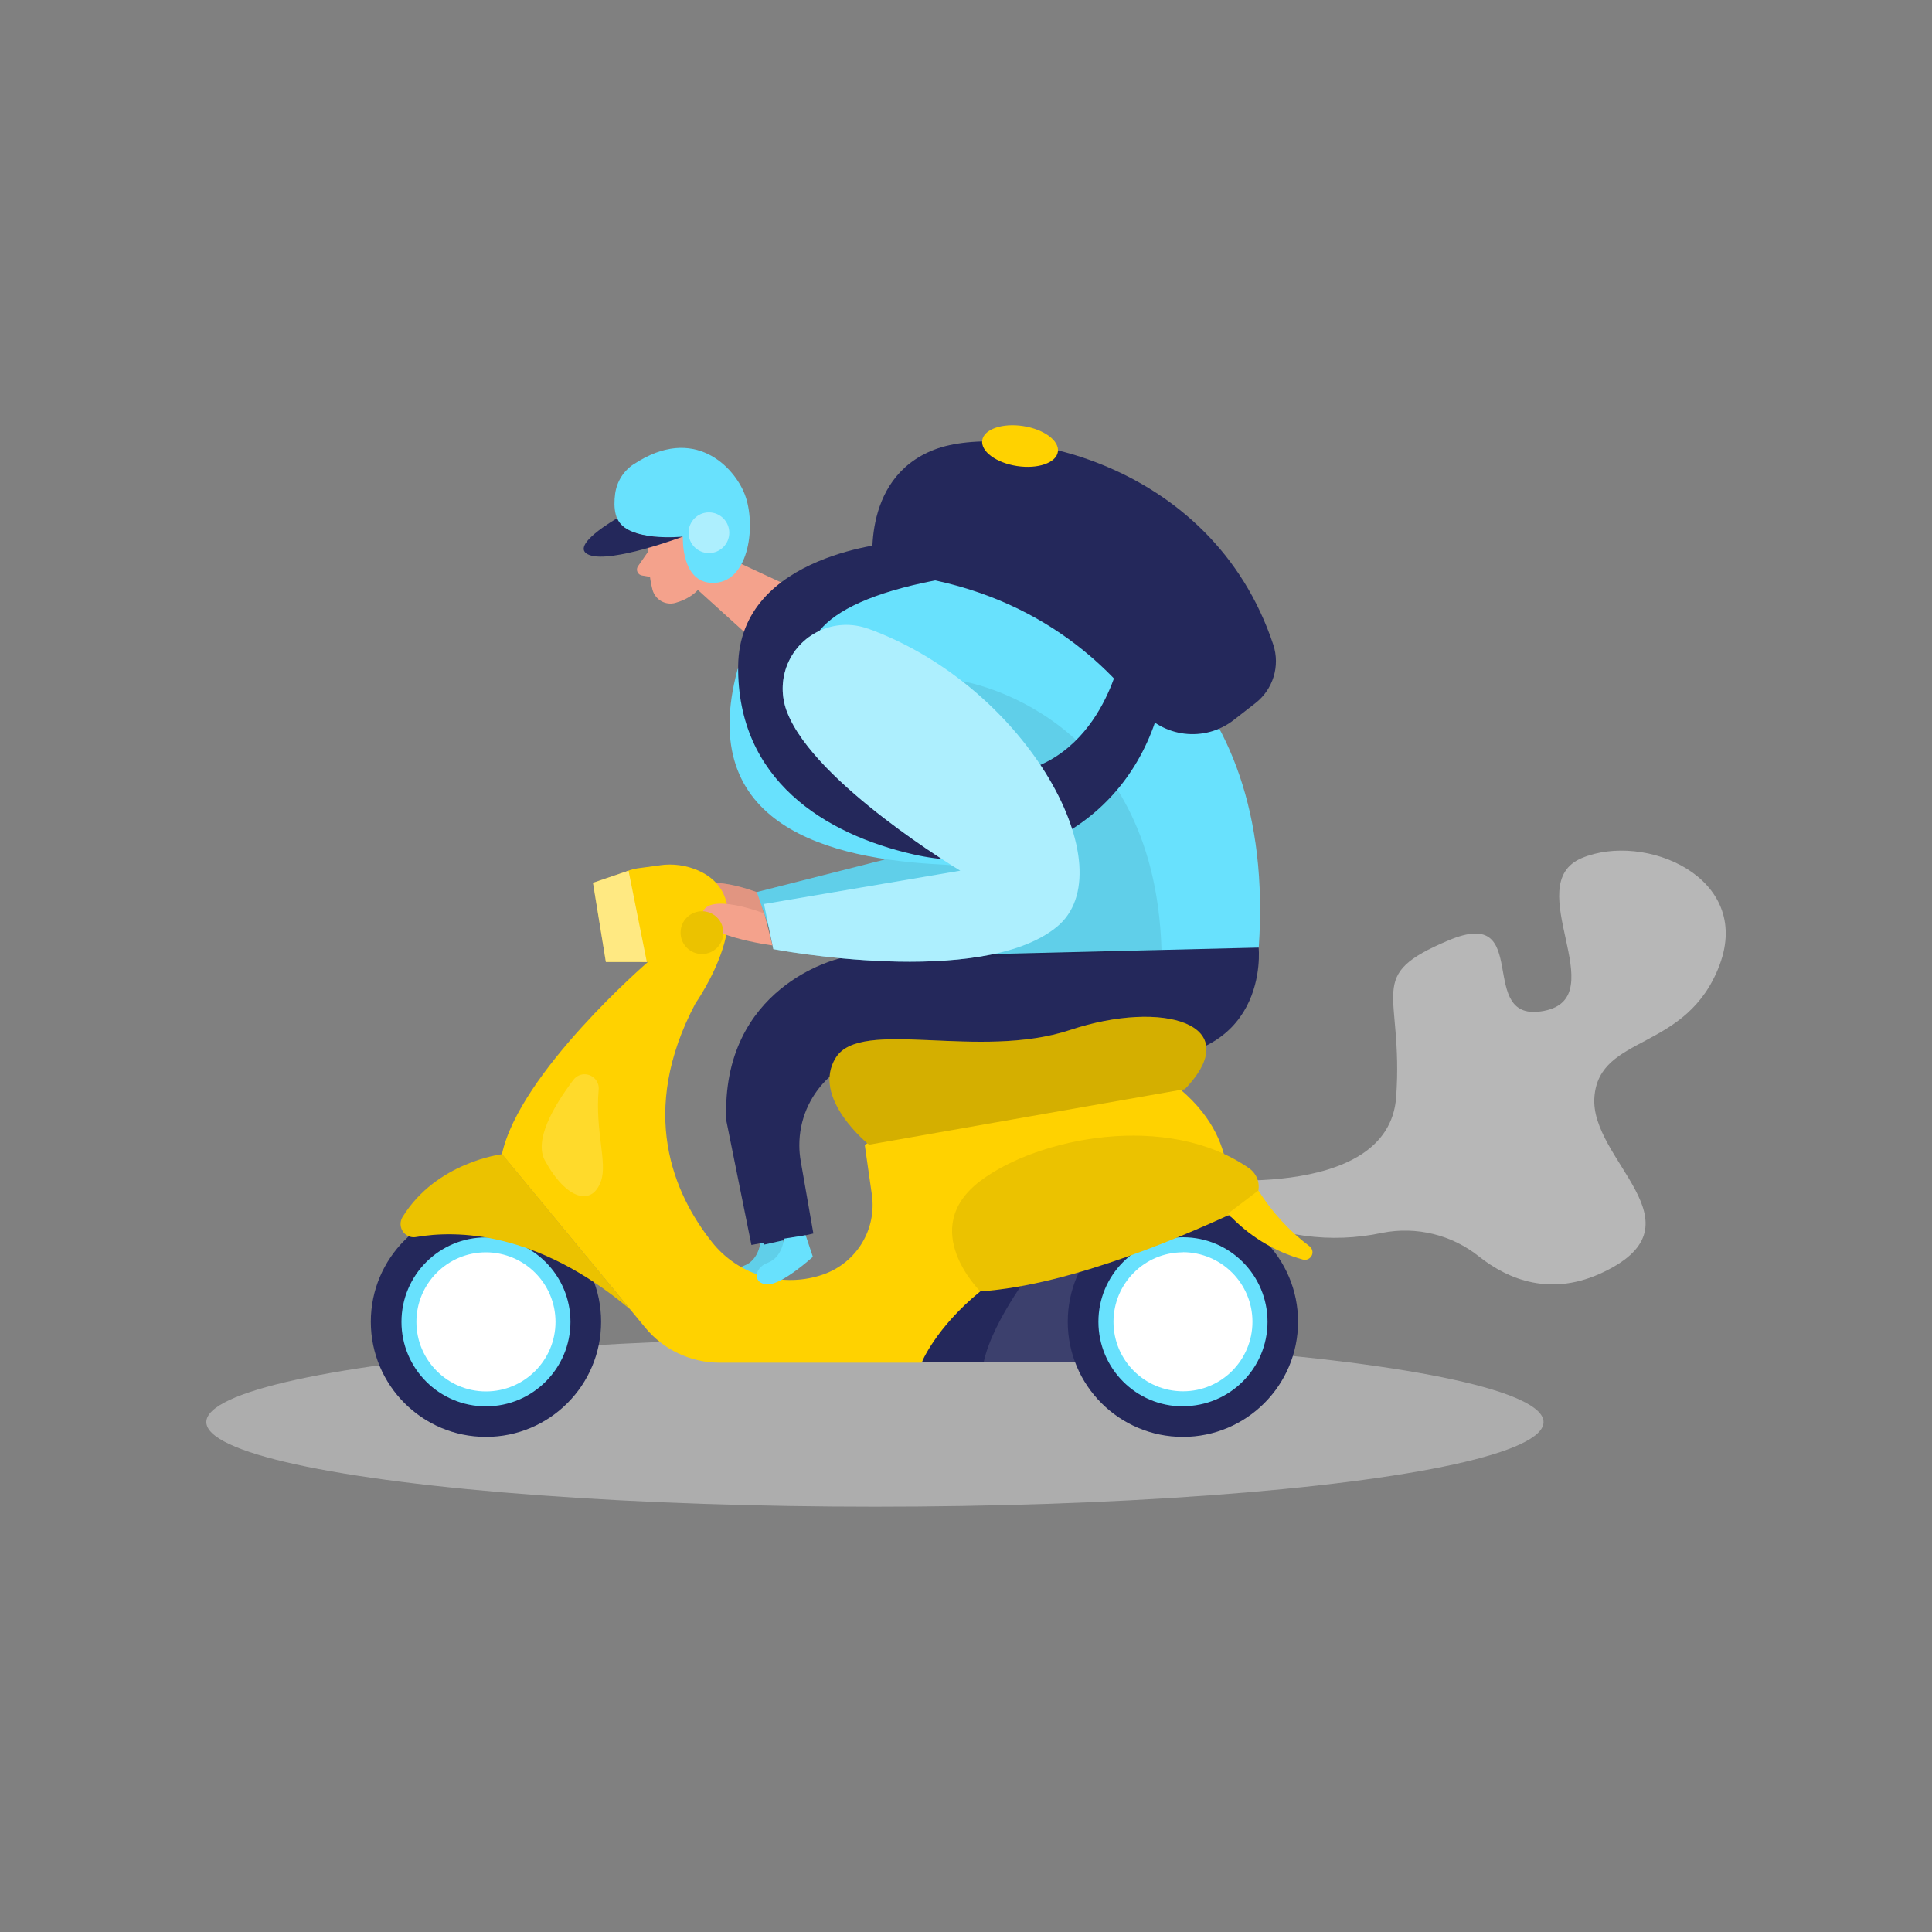 <?xml version="1.0" encoding="UTF-8"?>
<svg id="uuid-4df59e45-6b48-4523-ac9e-e4b0b170649d" data-name="Capa 1" xmlns="http://www.w3.org/2000/svg" viewBox="0 0 150 150">
  <rect x="0" y="0" width="150" height="150" fill="#808080" stroke="none"/>
  <defs>
    <style>
      .uuid-c7e5612e-743e-4726-9f44-d29cd24503a7 {
        opacity: .08;
      }

      .uuid-c7e5612e-743e-4726-9f44-d29cd24503a7, .uuid-dbfaf2e0-dabe-4407-a0a1-b691bba64756, .uuid-e2bfdf6c-164f-4400-a030-dfbc4014ab7c, .uuid-309f4bde-2906-4b91-8cfb-b8a5f8b61945, .uuid-4adcd3fb-dc7e-4430-a83a-3dfba75bb69a, .uuid-587b9d47-8816-465d-b44f-851a0075563f, .uuid-7932bd44-efc2-4fbd-8df9-98a824e26add, .uuid-f02ac7f7-16bf-40df-8de2-e9f3619ce0e2 {
        isolation: isolate;
      }

      .uuid-94f8f88d-357e-48ff-a3db-32f06b3b042a, .uuid-dbfaf2e0-dabe-4407-a0a1-b691bba64756, .uuid-e2bfdf6c-164f-4400-a030-dfbc4014ab7c, .uuid-587b9d47-8816-465d-b44f-851a0075563f, .uuid-f02ac7f7-16bf-40df-8de2-e9f3619ce0e2 {
        fill: #fff;
      }

      .uuid-b9f2f11a-36f7-4ea9-b610-5098e752c2ce {
        fill: #f4a28c;
      }

      .uuid-dbfaf2e0-dabe-4407-a0a1-b691bba64756 {
        opacity: .46;
      }

      .uuid-e2bfdf6c-164f-4400-a030-dfbc4014ab7c {
        opacity: .11;
      }

      .uuid-309f4bde-2906-4b91-8cfb-b8a5f8b61945, .uuid-f02ac7f7-16bf-40df-8de2-e9f3619ce0e2 {
        opacity: .17;
      }

      .uuid-4adcd3fb-dc7e-4430-a83a-3dfba75bb69a {
        opacity: .54;
      }

      .uuid-4adcd3fb-dc7e-4430-a83a-3dfba75bb69a, .uuid-7932bd44-efc2-4fbd-8df9-98a824e26add {
        fill: #e6e6e6;
      }

      .uuid-587b9d47-8816-465d-b44f-851a0075563f {
        opacity: .51;
      }

      .uuid-ccbc1ca3-f5ca-4e50-9a95-2d2f8bb7d9cc {
        fill: #24285b;
      }

      .uuid-7932bd44-efc2-4fbd-8df9-98a824e26add {
        opacity: .45;
      }

      .uuid-ff91f93a-bef0-4591-9cd3-478a2e55b705 {
        fill: #ffd200;
      }

      .uuid-875bc80f-6242-499d-9453-c9f8d7876699 {
        fill: #68e1fd;
      }
    </style>
  </defs>
  <path class="uuid-4adcd3fb-dc7e-4430-a83a-3dfba75bb69a" d="m92.42,91.44s15.4,2.04,15.98-6.28c.58-8.33-2.53-9.38,4.09-12.16s1.95,6.55,7.4,5.48c5.45-1.07-1.95-9.82,2.92-11.86s13.24,1.46,10.71,8.27-9.34,5.36-9.73,10.27,8.57,9.78.78,13.57c-4.11,2.01-7.46.62-9.71-1.15-2.12-1.71-4.89-2.39-7.56-1.86-3.98.85-8.13.28-11.74-1.59l-3.14-2.69Z"/>
  <path class="uuid-875bc80f-6242-499d-9453-c9f8d7876699" d="m59.05,96.39s-.11,1.44-1.26,1.87-1.14,1.68,0,1.68,3.5-2.13,3.5-2.13l-.56-1.69-1.69.27Z"/>
  <path class="uuid-c7e5612e-743e-4726-9f44-d29cd24503a7" d="m59.05,96.39s-.11,1.44-1.26,1.87-1.14,1.68,0,1.68,3.5-2.13,3.5-2.13l-.56-1.69-1.69.27Z"/>
  <path class="uuid-b9f2f11a-36f7-4ea9-b610-5098e752c2ce" d="m58.88,69.31s-4.38-1.71-4.82,0,5.47,2.48,5.47,2.48l-.65-2.48Z"/>
  <path class="uuid-c7e5612e-743e-4726-9f44-d29cd24503a7" d="m58.88,69.31s-4.38-1.71-4.82,0,5.47,2.48,5.47,2.48l-.65-2.48Z"/>
  <ellipse class="uuid-7932bd44-efc2-4fbd-8df9-98a824e26add" cx="67.93" cy="110.41" rx="51.91" ry="6.57"/>
  <path class="uuid-b9f2f11a-36f7-4ea9-b610-5098e752c2ce" d="m50.36,41.01s-.21,2.88.3,4.78c.21.77,1,1.23,1.77,1.02.95-.27,2.17-.91,2.47-2.44l.83-2.53c.23-1.07-.24-2.17-1.17-2.75-1.64-1.15-4.16.16-4.2,1.92Z"/>
  <polygon class="uuid-b9f2f11a-36f7-4ea9-b610-5098e752c2ce" points="53.02 41.67 61.59 45.66 59.06 50.22 53.97 45.61 53.02 41.67"/>
  <path class="uuid-ccbc1ca3-f5ca-4e50-9a95-2d2f8bb7d9cc" d="m51.08,41.12c.89.03,1.79-.05,2.66-.24-.52.81-.51,1.85.03,2.64.51.79,1.51,1.11,2.38.75l-.1-3.72c.01-1.08-.57-2.08-1.52-2.6-.4-.22-.82-.42-1.25-.59-1.07-.41-2.63.32-3.59-.39-.31-.23-.75-.15-.97.16-.07.09-.11.2-.12.31-.15,1.13.07,2.9,1.6,3.5.28.11.58.17.88.18Z"/>
  <path class="uuid-b9f2f11a-36f7-4ea9-b610-5098e752c2ce" d="m53.46,43.44s0-1.11.84-1.04.84,1.68-.3,1.85l-.55-.81Z"/>
  <path class="uuid-b9f2f11a-36f7-4ea9-b610-5098e752c2ce" d="m50.32,42.83l-.78,1.12c-.15.21-.1.5.11.65.06.04.12.07.19.08l1.11.19-.62-2.04Z"/>
  <path class="uuid-875bc80f-6242-499d-9453-c9f8d7876699" d="m58.76,69.26l9.92-2.52s-10.05-4.14-7.61-11.59,16.02,13.75,16.02,13.75l-17.39,3.09-.94-2.73Z"/>
  <path class="uuid-c7e5612e-743e-4726-9f44-d29cd24503a7" d="m58.76,69.26l9.92-2.52s-10.05-4.14-7.61-11.59,16.02,13.75,16.02,13.75l-17.39,3.09-.94-2.73Z"/>
  <path class="uuid-ccbc1ca3-f5ca-4e50-9a95-2d2f8bb7d9cc" d="m97.72,73.57s1,9.34-10.49,8.62c-5.91-.37-12.75-.45-18-.45-3.97,0-7.18,3.22-7.17,7.19,0,.41.04.83.11,1.23l.98,5.61-3.81.86-1.46-6.1c-1.68-7.11,2.47-14.3,9.47-16.39l7.21-2.16,23.16,1.58Z"/>
  <path class="uuid-ccbc1ca3-f5ca-4e50-9a95-2d2f8bb7d9cc" d="m65.13,74.43s-9.17,2.11-8.74,12.57l1.95,9.66,2.55-.48s-2.65-18.57,7.05-21.05v-1.13l-2.81.42Z"/>
  <path class="uuid-875bc80f-6242-499d-9453-c9f8d7876699" d="m57.25,51.99l4.35-6.33s4.5-2.27,14.13-1.41,23.43,8.33,22,29.32l-20.66.5s4.61-6.52-3.99-6.95c-8.6-.43-19.11-2.97-15.82-15.13Z"/>
  <path class="uuid-c7e5612e-743e-4726-9f44-d29cd24503a7" d="m74.71,52.89s14.92,2.29,15.47,20.87l-14.77.64,2.21-7.27-2.9-14.24Z"/>
  <path class="uuid-ccbc1ca3-f5ca-4e50-9a95-2d2f8bb7d9cc" d="m69.6,42.11s-12.21.78-12.29,9.61c-.08,8.83,6.72,13.05,13.63,14.62,8.46,1.93,17.02-2.65,19.23-11.97l-3.27-3.09s-1.95,9.49-10.79,8.84-23.06-11.27-3.5-15.06l-3.01-2.96Z"/>
  <path class="uuid-875bc80f-6242-499d-9453-c9f8d7876699" d="m67.39,48.81c-2.57-.93-5.4.4-6.33,2.97-.39,1.09-.39,2.28,0,3.37l.06.16c2.16,5.54,13.44,12.29,13.44,12.29l-15.24,2.59.72,3.5s16.1,3.09,22-1.72c5.42-4.4-2.15-18.64-14.66-23.17Z"/>
  <path class="uuid-dbfaf2e0-dabe-4407-a0a1-b691bba64756" d="m67.39,48.81c-2.57-.93-5.4.4-6.33,2.97-.39,1.09-.39,2.28,0,3.37l.06.16c2.16,5.54,13.44,12.29,13.44,12.29l-15.24,2.59.72,3.5s16.1,3.09,22-1.72c5.42-4.4-2.15-18.64-14.66-23.17Z"/>
  <polygon class="uuid-ccbc1ca3-f5ca-4e50-9a95-2d2f8bb7d9cc" points="71.58 105.78 85.83 105.78 95.92 95.62 93.05 90.9 73.49 97.87 71.58 105.78"/>
  <path class="uuid-ccbc1ca3-f5ca-4e50-9a95-2d2f8bb7d9cc" d="m67.82,44.41s-1.19-7.25,4.75-9.51c5.56-2.13,21.48.7,26.29,15.16.54,1.65-.02,3.47-1.39,4.53l-1.67,1.3c-2.26,1.77-5.53,1.38-7.31-.88,0,0-.02-.02-.02-.03-3.2-4.18-9.54-9.87-20.64-10.57Z"/>
  <path class="uuid-ff91f93a-bef0-4591-9cd3-478a2e55b705" d="m51.26,67.18l-1.78.24c-1.59.22-2.71,1.68-2.49,3.27,0,.02,0,.04,0,.06l.21,1.37c.23,1.48,1.51,2.57,3,2.57h.1s-9.96,8.58-11.33,14.92l11.12,13.46c1.41,1.72,3.52,2.72,5.75,2.73h15.71s4.36-10.86,23.41-11.72c0,0,1.95-5.03-3.31-9.49l-20.1,1.36-4.41,2.95.55,3.84c.39,2.7-1.18,5.29-3.75,6.2h0c-3.13,1.1-6.61.09-8.66-2.5-3-3.78-5.74-10.12-1.29-18.53,0,0,5.58-7.93.23-10.32-.94-.41-1.97-.56-2.99-.41Z"/>
  <polygon class="uuid-ff91f93a-bef0-4591-9cd3-478a2e55b705" points="48.8 67.6 50.22 74.69 47.04 74.69 46.04 68.54 48.8 67.6"/>
  <polygon class="uuid-587b9d47-8816-465d-b44f-851a0075563f" points="48.8 67.6 50.22 74.69 47.04 74.69 46.04 68.54 48.8 67.6"/>
  <path class="uuid-b9f2f11a-36f7-4ea9-b610-5098e752c2ce" d="m59.34,70.92s-4.38-1.71-4.82,0,5.45,2.48,5.45,2.48l-.63-2.48Z"/>
  <circle class="uuid-ff91f93a-bef0-4591-9cd3-478a2e55b705" cx="54.5" cy="72.41" r="1.66"/>
  <circle class="uuid-ccbc1ca3-f5ca-4e50-9a95-2d2f8bb7d9cc" cx="37.73" cy="102.62" r="8.94"/>
  <circle class="uuid-94f8f88d-357e-48ff-a3db-32f06b3b042a" cx="37.73" cy="102.62" r="5.98"/>
  <path class="uuid-875bc80f-6242-499d-9453-c9f8d7876699" d="m37.73,109.19c-3.63,0-6.56-2.94-6.56-6.56,0-3.63,2.94-6.56,6.56-6.56s6.56,2.94,6.56,6.56c0,3.62-2.94,6.56-6.56,6.56Zm0-11.96c-2.98,0-5.4,2.42-5.4,5.4,0,2.98,2.42,5.4,5.4,5.4s5.4-2.42,5.4-5.4h0c0-2.98-2.42-5.39-5.4-5.4Z"/>
  <path class="uuid-e2bfdf6c-164f-4400-a030-dfbc4014ab7c" d="m80.61,98.01s-3.5,4.31-4.24,7.76h8.18l2.66-4.75-2.52-4.39-4.08,1.37Z"/>
  <circle class="uuid-ccbc1ca3-f5ca-4e50-9a95-2d2f8bb7d9cc" cx="91.84" cy="102.62" r="8.94"/>
  <circle class="uuid-94f8f88d-357e-48ff-a3db-32f06b3b042a" cx="91.84" cy="102.62" r="5.98"/>
  <path class="uuid-875bc80f-6242-499d-9453-c9f8d7876699" d="m91.84,109.19c-3.63,0-6.56-2.94-6.56-6.57s2.94-6.56,6.57-6.56c3.62,0,6.56,2.94,6.56,6.56,0,3.63-2.94,6.56-6.57,6.56Zm0-11.96c-2.98,0-5.39,2.42-5.39,5.4,0,2.98,2.42,5.39,5.4,5.39,2.98,0,5.39-2.42,5.39-5.4,0-2.98-2.42-5.39-5.4-5.4Z"/>
  <circle class="uuid-c7e5612e-743e-4726-9f44-d29cd24503a7" cx="54.5" cy="72.41" r="1.66"/>
  <path class="uuid-ff91f93a-bef0-4591-9cd3-478a2e55b705" d="m38.99,89.61s-5.1.6-7.73,4.87c-.3.48-.16,1.12.32,1.42.22.14.48.19.74.14,3.07-.53,9.31-.52,16.61,5.62l-9.94-12.05Z"/>
  <path class="uuid-c7e5612e-743e-4726-9f44-d29cd24503a7" d="m38.99,89.61s-5.1.6-7.73,4.87c-.3.48-.16,1.12.32,1.42.22.14.48.19.74.14,3.07-.53,9.31-.52,16.61,5.62l-9.94-12.05Z"/>
  <path class="uuid-ff91f93a-bef0-4591-9cd3-478a2e55b705" d="m67.48,88.88s-4.54-3.63-2.59-6.76,11.1.21,18.22-2.16c7.12-2.37,13.76-.5,8.88,4.6l-24.51,4.31Z"/>
  <path class="uuid-309f4bde-2906-4b91-8cfb-b8a5f8b61945" d="m67.48,88.88s-4.54-3.63-2.59-6.76,11.1.21,18.22-2.16c7.12-2.37,13.76-.5,8.88,4.6l-24.51,4.31Z"/>
  <ellipse class="uuid-ff91f93a-bef0-4591-9cd3-478a2e55b705" cx="79.19" cy="34.63" rx="1.57" ry="2.97" transform="translate(33 107.68) rotate(-81.31)"/>
  <path class="uuid-ff91f93a-bef0-4591-9cd3-478a2e55b705" d="m76.11,100.26s-4.93-4.84,0-8.57c4.42-3.35,14.52-5.43,20.89-.97.78.56.96,1.65.39,2.44-.17.24-.41.43-.67.56-4.25,2.03-13.48,6.07-20.61,6.54Z"/>
  <path class="uuid-c7e5612e-743e-4726-9f44-d29cd24503a7" d="m76.11,100.26s-4.93-4.84,0-8.57c4.42-3.35,14.52-5.43,20.89-.97.78.56.96,1.65.39,2.44-.17.24-.41.43-.67.56-4.25,2.03-13.48,6.07-20.61,6.54Z"/>
  <path class="uuid-ff91f93a-bef0-4591-9cd3-478a2e55b705" d="m97.7,92.43c1.05,1.67,2.39,3.14,3.97,4.33.26.2.31.57.11.82-.15.19-.4.28-.63.21-2.23-.62-4.24-1.86-5.81-3.57l2.36-1.79Z"/>
  <path class="uuid-875bc80f-6242-499d-9453-c9f8d7876699" d="m49.2,36.04c-.79.52-1.31,1.35-1.44,2.29-.14,1.04-.07,2.34,1.02,2.83,1.95.86,4.24.51,4.24.51,0,0-.19,3.75,2.5,3.58s3.18-4.58,2.31-6.85c-.8-2.11-3.92-5.48-8.62-2.36Z"/>
  <path class="uuid-ccbc1ca3-f5ca-4e50-9a95-2d2f8bb7d9cc" d="m47.91,40.24s-3.87,2.2-2.15,2.85,7.26-1.43,7.26-1.43c0,0-4.36.46-5.11-1.43Z"/>
  <path class="uuid-875bc80f-6242-499d-9453-c9f8d7876699" d="m60.87,96.17s-.11,1.44-1.26,1.87-1.14,1.67,0,1.68,3.5-2.14,3.5-2.14l-.56-1.68-1.69.27Z"/>
  <circle class="uuid-dbfaf2e0-dabe-4407-a0a1-b691bba64756" cx="55.04" cy="41.36" r="1.58"/>
  <path class="uuid-f02ac7f7-16bf-40df-8de2-e9f3619ce0e2" d="m46.48,84.6c.06-.6-.39-1.13-.99-1.19-.38-.04-.75.13-.98.44-1.61,2.14-3.05,4.71-2.2,6.26,1.65,3.02,3.66,3.6,4.36,1.56.49-1.44-.47-3.84-.19-7.06Z"/>
</svg>